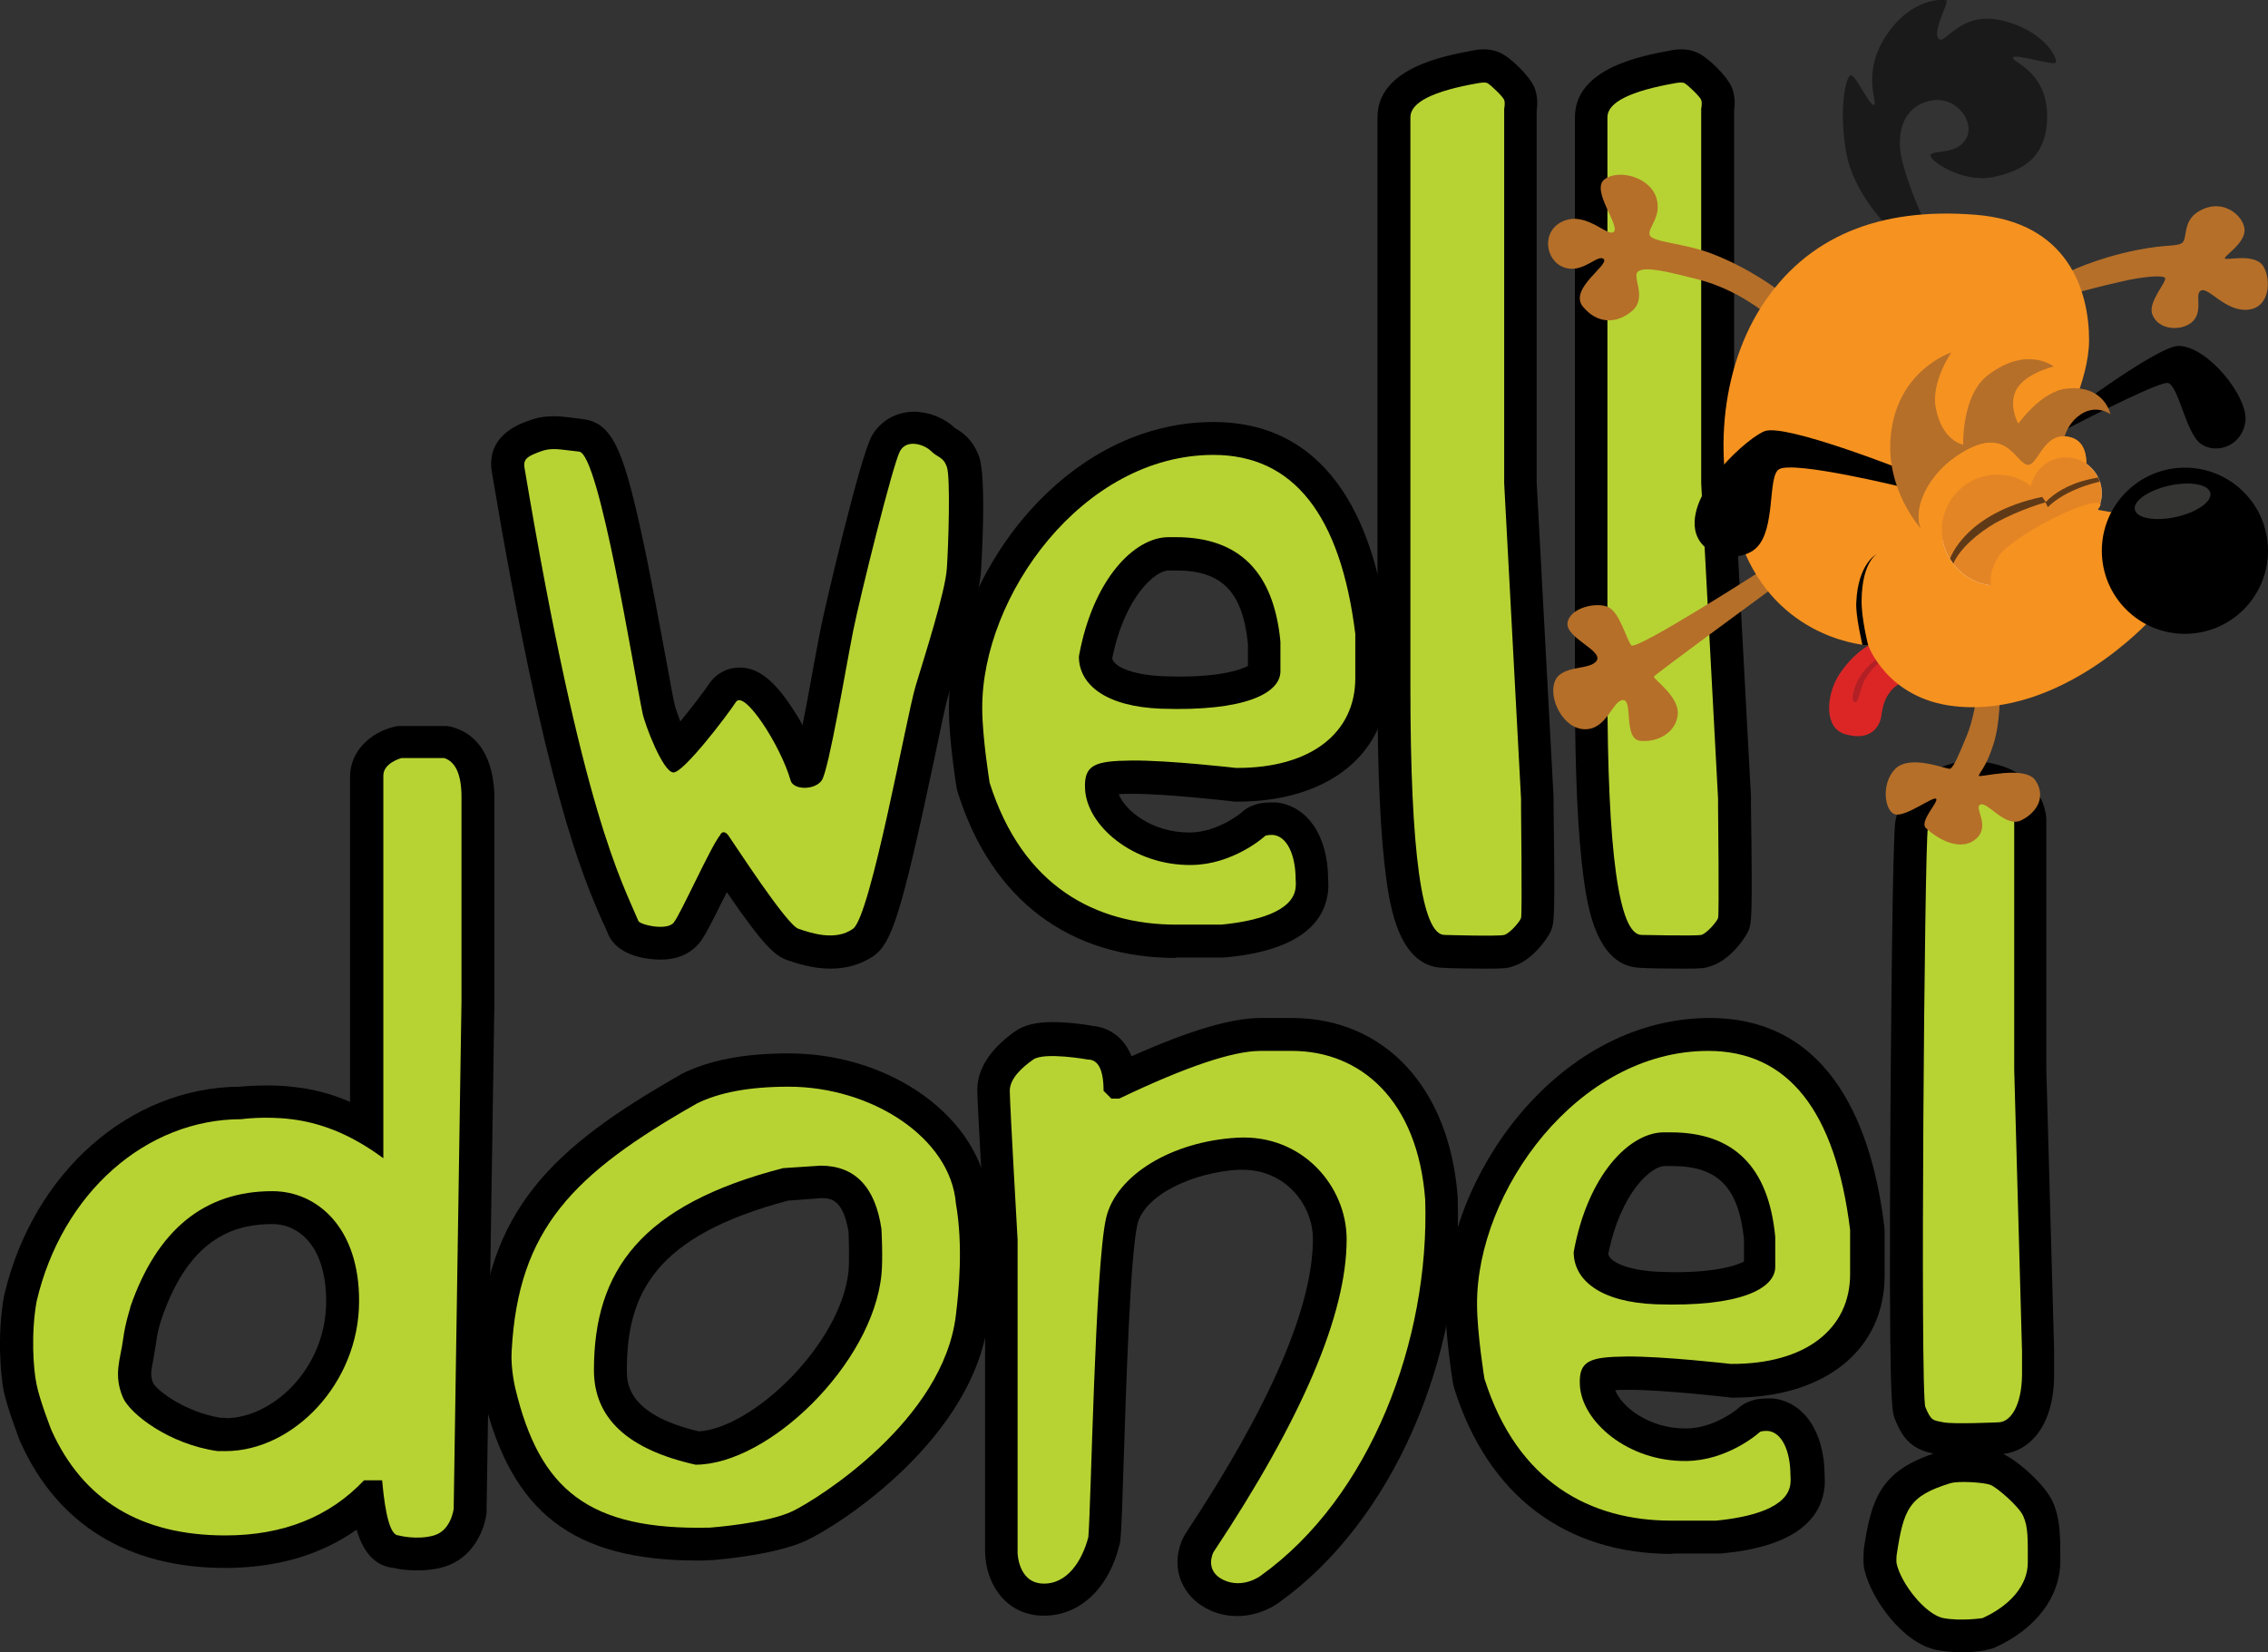 <?xml version="1.0" encoding="utf-8"?>
<!-- Generator: Adobe Illustrator 21.0.0, SVG Export Plug-In . SVG Version: 6.00 Build 0)  -->
<svg version="1.1" xmlns="http://www.w3.org/2000/svg" xmlns:xlink="http://www.w3.org/1999/xlink" x="0px" y="0px"
	 viewBox="0 0 551.4 401.7" style="enable-background:new 0 0 551.4 401.7;" xml:space="preserve">
<rect x="0" y="0" width="551.4" height="401.7" fill="#333333" stroke="none"/>
<style type="text/css">
	.Drop_x0020_Shadow{fill:none;}
	.Outer_x0020_Glow_x0020_5_x0020_pt{fill:none;}
	.Blue_x0020_Neon{fill:none;stroke:#8AACDA;stroke-width:7;stroke-linecap:round;stroke-linejoin:round;}
	.Chrome_x0020_Highlight{fill:url(#SVGID_1_);stroke:#FFFFFF;stroke-width:0.363;stroke-miterlimit:1;}
	.Jive_GS{fill:#FFDD00;}
	.Alyssa_GS{fill:#A6D0E4;}
	.st0{fill:#B7D333;}
	.st1{fill:#DC2626;}
	.st2{fill:#B22025;}
	.st3{fill:#B56F29;}
	.st4{fill:#1A1A1A;}
	.st5{fill:#F69220;}
	.st6{fill:#CBCBCA;}
	.st7{fill:#FFFFFF;}
	.st8{fill:#E48525;}
	.st9{fill:#603A17;}
	.st10{fill:#343433;}
</style>
<linearGradient id="SVGID_1_" gradientUnits="userSpaceOnUse" x1="-61.179" y1="-236.31" x2="-61.179" y2="-237.31">
	<stop  offset="0" style="stop-color:#656565"/>
	<stop  offset="0.618" style="stop-color:#1B1B1B"/>
	<stop  offset="0.629" style="stop-color:#545454"/>
	<stop  offset="0.983" style="stop-color:#3E3E3E"/>
</linearGradient>
<g id="svg-text-welldone">
	<g id="welldonetext">
		<path id="black-w" d="M201.9,235.5c-4.3,0-8.2-1.3-10.3-2c-3.3-1.1-6.1-3.8-14.9-16.6c-0.3,0.7-0.6,1.3-0.9,1.8
			c-3.3,6.7-4.6,9.1-5.8,10.6c-1.5,1.8-4.3,4-9.4,4c-2.4,0-10.4-0.5-12.8-6.3c-0.3-0.8-0.7-1.7-1.2-2.7c-4.9-11.1-14-31.9-27-109.4
			c-1.5-8.8,6.3-11.7,8.9-12.6c2.1-0.8,4-1.1,6.2-1.1c1.6,0,3,0.2,4.7,0.4c0.7,0.1,1.4,0.2,2.3,0.3c7,0.8,9.7,7.4,13.8,25.7
			c2.5,11,4.8,24.1,6.6,33.6c0.9,4.8,1.5,8.5,2,10.4c0.2,0.8,0.7,2.2,1.3,3.8c2.7-3.3,5.7-7.2,6.9-9c1.7-2.6,4.5-4.1,7.5-4.1
			c4.6,0,8.6,3.2,13.3,10.6c0.7,1.1,1.4,2.2,2,3.4c1-4.9,2-10.5,2.7-14.4c0.8-4.1,1.4-7.6,1.9-9.9c0.7-3.6,9.4-41.1,12.3-46.1
			c2.1-3.6,5.9-5.8,10.2-5.8c3.6,0,7.4,1.5,10,4c0.1,0,0.1,0.1,0.2,0.1c1.3,0.8,4,2.4,5.6,6.7c2,5.3,0.5,27.8,0.5,28
			c-0.4,5.6-3.6,16.3-7.1,27.6l-0.9,2.8c-0.6,1.9-1.9,8.2-3.3,15c-8.2,38.7-10.5,45.1-14.9,48.2
			C209.2,234.5,205.8,235.5,201.9,235.5z"/>
		<path id="black-e1" d="M285.9,232.9c-26,0-44.8-14.2-53-40.1c-0.1-0.4-0.2-0.7-0.3-1.1c-0.1-0.5-1.9-11.8-1.9-19.4
			c0-15.5,6.8-32.8,18.1-46.3c12.7-15.1,29.1-23.4,46.2-23.4c29.9,0,39.6,27.5,42.4,50.6c0,0.3,0.1,0.7,0.1,1v10.9
			c0,18.1-14.4,29.8-36.7,29.8l-0.4,0c-0.3,0-0.6,0-0.9-0.1c-0.2,0-15.5-1.8-24-1.8l-0.4,0c-1.3,0-2.3,0-3.1,0.1
			c1.5,3.9,8,9.3,17.1,9.3l0.3,0c6.9-0.1,12.7-5,12.7-5.1c2.6-2.2,5.7-2.2,6.8-2.2c0.7,0,1.1,0,1.1,0c0.1,0,0.3,0,0.4,0
			c7.5,0.9,12.4,8.1,12.5,18.5c0,0.6,0.1,1.7,0,2.9c-0.6,6.5-5.4,14.6-25.4,16.3c-0.2,0-0.5,0-0.7,0H285.9z M270.4,160.1
			c0.6,2.5,6.6,4.1,12.2,4.3c1.3,0,2.6,0.1,3.8,0.1c11,0,15.5-1.8,17-2.6v-5.4c-1.3-12.6-6.3-17.8-17.4-17.8h-1.8
			C280.9,138.6,273.4,145.1,270.4,160.1z"/>
		<path id="black-L1" d="M361.3,235.5c-4.1,0-9.5-0.1-10.3-0.2c-11-0.1-13.1-15.4-14-21.9c-1.4-10.5-2.1-25.6-2.1-46.2V28.5
			c0-12.1,16.7-15,23.1-16.2c0.5-0.1,1.5-0.3,2.7-0.3c1.3,0,2.6,0.2,3.7,0.7c2.8,1.1,7.6,5.9,8.7,8.7c0.8,2.1,0.7,4.2,0.5,5.6v90.3
			l4.1,76.4c0,0.1,0,0.3,0,0.4v2c0.4,27.5,0.1,28.1-0.5,29.9c-0.8,2.1-4.8,7.7-9.6,9C366.6,235.4,365.4,235.5,361.3,235.5z"/>
		<path id="black-L2" d="M409.3,235.5c-4.1,0-9.5-0.1-10.3-0.2c-11-0.1-13.1-15.4-14-21.9c-1.4-10.5-2.1-25.6-2.1-46.2V28.5
			c0-12.1,16.7-15,23.1-16.2c0.5-0.1,1.5-0.3,2.7-0.3c1.4,0,2.6,0.2,3.7,0.7c2.8,1.1,7.6,5.9,8.7,8.7c0.8,2.1,0.7,4.2,0.5,5.6v90.3
			l4.1,76.4c0,0.1,0,0.3,0,0.4v2c0.4,27.5,0.1,28.1-0.5,29.9c-0.8,2.1-4.8,7.7-9.6,9C414.5,235.4,413.4,235.5,409.3,235.5z"/>
		<path id="black-d" d="M101.4,381.8c-2.5,0-4.5-0.3-5.7-0.6c-5-0.5-7.6-4.5-9-9.3c-8.8,6.2-19.5,9.3-32,9.3
			c-23.5,0-40.6-10.5-49.6-30.3c-0.1-0.1-0.1-0.3-0.2-0.4c-0.3-0.8-3.1-8.1-4-12.3C0.1,334-0.7,324.2,1,315c0-0.1,0.1-0.3,0.1-0.4
			c7-29.5,30.4-50.2,57.1-50.4c1.1-0.1,3.5-0.3,6.6-0.3c2.4,0,4.7,0.1,6.9,0.4c4.6,0.5,9.1,1.7,13.4,3.6c0-32,0-76.5,0-78.8
			c-0.1-6.7,5.3-11.1,10.7-12.4c0.6-0.2,1.3-0.2,1.9-0.2H108c0.8,0,1.6,0.1,2.4,0.4c8.5,2.7,9.8,11.9,9.8,17.2c0,0,0,49.5,0,49.6
			L118.3,367c0,0.2,0,0.5,0,0.7c-0.4,4-3.2,11.3-10.6,13.3C105.7,381.6,103.6,381.8,101.4,381.8z M54.8,344.8
			c11.5,0,24.5-12.1,24.5-28.4c0-6.8-1.7-12.1-5-15.4c-2.2-2.2-5-3.4-8-3.4c-8.2,0-19.9,2.4-26.9,22.7c0,0.1-0.1,0.3-0.1,0.3
			s-1,2.7-1.4,6.2c-0.2,1.3-0.4,2.5-0.6,3.6c-0.6,3-0.8,4.2,0,6c1.2,1.9,7.8,6.9,16.3,8.3H54.8z"/>
		<path id="black-o" d="M169.6,379.4c-30.2,0-45.3-11.6-52.1-40c-0.1-0.6-1.5-6.2-1.1-11.5c1.8-33.7,17.9-48.9,49-66.6
			c0.1-0.1,0.2-0.1,0.3-0.2c6.6-3.3,15.1-5,26-5c25.1,0,46.8,15.8,48.6,35.4c1.8,10.5,0.9,21.6,0,29.1
			c-3.4,28.9-35.7,49.9-44.2,53.9c-7.2,3.4-20.4,4.6-22.9,4.8c-0.1,0-0.3,0-0.4,0C171.7,379.4,170.6,379.4,169.6,379.4z
			 M191.6,291.9c-32.5,8.6-39.2,22.7-39.2,41.2c0,3,0,10.8,17.5,14.9c13.2-0.8,34.6-21.3,36.4-39c0.2-2.3,0.1-6.9,0-9.5
			c-1.3-7.9-4.3-8.2-6.6-8.2L191.6,291.9z"/>
		<path id="black-n" d="M253.9,392.8c-0.3,0-0.5,0-0.8,0c-8.9-0.4-13.5-8.1-13.6-15.5v-75.9c-0.3-6.1-1.9-33.4-1.9-36.4
			c0-5.1,3.1-9.9,9.1-14.2c2.3-1.6,5.1-2.3,9.3-2.3c3.8,0,8,0.6,9.5,0.9c3.9,0.3,7.3,2.6,9.1,6.3c0.2,0.3,0.3,0.7,0.5,1.1
			c14.2-6.3,24.3-9.3,31.4-9.3h7.6c22.6,0,38.4,17.1,40.3,43.6c0,0.1,0,0.2,0,0.3c1.3,39.2-16.1,78.6-43.3,98.1
			c-1,0.8-5,3.4-10.3,3.4c-2.4,0-4.8-0.5-7-1.6c-4.3-2.1-6.1-5.3-6.9-7.6c-1.6-4.8,0.3-9,0.9-10.1c0.1-0.2,0.3-0.5,0.4-0.7
			c20.6-31.1,31-55.2,31-71.7c0-8.1-6.5-16.8-17.1-16.8c-0.4,0-0.7,0-1.1,0c-10.5,0.6-22.8,5.9-24.5,13.4
			c-1.7,7.7-2.7,38.7-3.3,57.2c-0.3,9.5-0.5,16.4-0.8,19.2c0,0.5-0.1,0.9-0.2,1.3C269.6,386.2,262.5,392.8,253.9,392.8z"/>
		<path id="black-e2" d="M406.6,377.8c-26,0-44.8-14.2-53-40.1c-0.1-0.4-0.2-0.7-0.3-1.1c-0.1-0.5-1.9-11.8-1.9-19.4
			c0-15.5,6.8-32.8,18.1-46.3c12.7-15.1,29.1-23.4,46.2-23.4c29.9,0,39.6,27.5,42.4,50.6c0,0.3,0.1,0.7,0.1,1v10.9
			c0,18.1-14.4,29.8-36.7,29.8l-0.4,0c-0.3,0-0.6,0-0.9-0.1c-0.2,0-15.5-1.8-24-1.8l-0.4,0c-1.3,0-2.3,0-3.1,0.1
			c1.5,3.9,8,9.3,17.1,9.3l0.3,0c6.9-0.1,12.7-5,12.7-5.1c2.6-2.2,5.7-2.2,6.8-2.2c0.7,0,1.1,0,1.1,0c0.1,0,0.3,0,0.4,0
			c7.5,0.9,12.4,8.1,12.5,18.5c0,0.6,0.1,1.7,0,2.9c-0.6,6.5-5.4,14.6-25.4,16.3c-0.2,0-0.5,0-0.7,0H406.6z M391,304.9
			c0.6,2.5,6.6,4.1,12.2,4.3c1.3,0,2.6,0.1,3.8,0.1c11,0,15.5-1.8,17-2.6v-5.4c-1.3-12.6-6.3-17.8-17.4-17.8h-1.8
			C401.5,283.4,394,289.9,391,304.9z"/>
		<path id="black-excl" d="M476.9,401.7c-2.1,0-4.1-0.2-5.8-0.5c-8.6-1.6-16.2-12.6-17.8-19.5c-0.3-1.2-0.3-2.7-0.2-4.4
			c0-0.1,0-0.2,0-0.4c1.8-12.6,4.2-19.2,17-23.5c-4.9-1-7.4-3.2-9.4-8.4c-0.8-1.9-1.5-3.8-1.1-73.2c0.1-16,0.5-68.3,1.2-72.1
			c1.3-6.3,4.4-10.2,10-12.7c2.3-1,5-2,8.5-2c2,0,4.1,0.3,6.6,1c8.9,2.5,11.5,9.5,11.6,13.2c0,0.1,0,60.7,0,60.7l1.9,68.4
			c0,0.1,0,5.9,0,5.9c0,12.5-6,18.6-12.4,19.3c3.4,1.5,10.2,7.4,12.1,11.7c1.8,4.2,1.8,8,1.8,13.9v0.4c0,8.7-5.9,16.5-15.8,21
			c-0.7,0.3-1.4,0.5-2.1,0.6C482.9,401.3,480.2,401.7,476.9,401.7z"/>
		<path id="green-w" class="st0" d="M131.3,109.8c2.9-1.1,4.7-0.5,9.5,0c4.9,0.5,13.3,53.5,15.4,63.5c0.6,3,5,14.4,7.5,14.5
			c2.4,0.2,13.2-14,15.2-17.1c2-3.2,10.9,10.6,13.3,19c0.6,2.4,5.9,2.5,7.6,0c1.7-2.5,5.9-27.7,7.6-36.2c1.7-8.5,9.7-40.7,11.4-43.8
			c1.7-3.1,6-1.6,7.6,0c1.6,1.6,2.9,1.3,3.8,3.8c0.9,2.5,0.4,18.9,0,24.7c-0.4,5.8-5.4,21.3-7.6,28.6c-2.2,7.3-10.9,55.9-15.2,59
			c-4.3,3.1-10.4,1-13.3,0c-2.9-1-15.4-20.4-17.1-22.8c-1.3-1.5-1.9,0-1.9,0c-2.3,2.8-9.6,19.2-11.3,21.3c-1.7,2.1-8.3,0.5-8.6-0.4
			c-4-9.6-13.6-26.1-27.7-110.3C127.2,111.5,128.4,110.9,131.3,109.8z"/>
		<path id="green-e1" class="st0" d="M295,110.6c19.4,0,30.9,14.5,34.5,43.5v1.8v1.8v5.4v1.8c0,13.2-10.7,21.9-29,21.8
			c0,0-16.5-1.9-25.4-1.8c-8.9,0.1-11.6,1-11.3,6.9c0.4,8.9,11.7,18.7,25.9,18.5c9.9-0.1,17.4-6.6,17.8-7c0.4-0.4,2.1-0.3,2.1-0.3
			c3.3,0.4,5.4,4.8,5.4,10.9c0,0,0.1,0.8,0,1.8c-0.5,6-9.8,8.3-18.1,9.1h-10.9c-19.5,0-37.4-9.2-45.4-34.5c0,0-1.8-11.1-1.8-18.1
			C238.7,144.9,263.2,110.6,295,110.6z M262.3,159.6c0,6.9,6.6,12.2,20,12.7c20.5,0.7,29-3.8,29-9.1V156
			c-1.6-16.9-10-25.4-25.4-25.4h-1.8C275.8,130.6,265.7,140.8,262.3,159.6z"/>
		<path id="green-L1" class="st0" d="M359.5,20.2c0,0,1.4-0.3,2.1,0s3.9,3.4,4.1,4.1c0.3,0.8,0,2.1,0,2.1v4.1v33.1v22.8v31.1
			l4.1,76.7v2.1c0,0,0.3,26.1,0,26.9c-0.3,0.9-2.8,3.8-4.1,4.1c-1.4,0.4-14.5,0-14.5,0c-5.5,0-8.3-20-8.3-60.1V28.5
			C342.9,24.9,348.4,22.1,359.5,20.2z"/>
		<path id="green-L2" class="st0" d="M407.4,20.2c0,0,1.4-0.3,2.1,0s3.9,3.4,4.1,4.1c0.3,0.8,0,2.1,0,2.1v4.1v33.1v22.8v31.1
			l4.1,76.7v2.1c0,0,0.3,26.1,0,26.9c-0.3,0.9-2.8,3.8-4.1,4.1s-14.5,0-14.5,0c-5.5,0-8.3-20-8.3-60.1V28.5
			C390.8,24.9,396.4,22.1,407.4,20.2z"/>
		<path id="green-d" class="st0" d="M97.6,184.3H108c2.8,0.9,4.2,4.1,4.2,9.5v21.2v28.3l-1.9,123.5c0,0-0.6,5.3-4.8,6.5
			c-4.2,1.2-8.6,0-8.6,0c-1.9,0-3.2-4.5-4-13.4h-4.4c-8.4,8.9-19.7,13.4-33.7,13.4c-20.5,0-34.6-8.5-42.3-25.6c0,0-2.9-7.4-3.6-11.1
			c-0.8-3.6-1.4-12.4,0-20.2c6.2-26.5,26.7-44.3,49.8-44.3c0,0,5.6-0.8,12.1,0c6.5,0.8,13.9,3.2,22.4,9.5c0,0,0-89.3,0-92.8
			C93,185.5,97.6,184.3,97.6,184.3z M29.9,325.8c-0.6,4.6-2.4,8.4,0,14c1.7,3.9,11.1,11.3,23,13h1.9c16.5,0,32.5-16.5,32.5-36.4
			c0.1-17.8-10.1-26.8-21.1-26.8c-16.5,0-28,9.4-34.5,28.1C31.8,317.8,30.5,321.2,29.9,325.8z"/>
		<path id="green-o" class="st0" d="M191.7,264.2c20.2,0,39.4,12.4,40.7,28.4c1.8,10.2,0.7,21.4,0,27.1c-3,25.6-33.5,44.7-39.7,47.7
			c-6.2,3-20.1,4-20.1,4c-29.5,0.7-41.4-9.2-47.3-33.8c0,0-1.2-4.9-0.9-9.2c1.6-29.6,14.9-43,45-60.1
			C174.8,265.6,182.2,264.2,191.7,264.2z M144.4,333.1c0,11.7,8.2,19.3,24.7,23c17.7,0,43-24.4,45.2-46.2c0.4-3.9,0-11.1,0-11.1
			c-1.5-10.3-6.5-15.4-14.8-15.4l-9.1,0.6C155.9,292.9,144.4,308.9,144.4,333.1z"/>
		<path id="green-n" class="st0" d="M306.5,255.5h7.6c16.7,0,30.6,12,32.4,36.2c1.1,34.2-13.3,72.3-40,91.4c0,0-4.3,3.3-9.1,1
			c-4.7-2.3-2.4-6.7-2.4-6.7c21.6-32.5,32.4-57.9,32.4-76.1c0-12.9-10.8-25.6-26.6-24.7c-15.9,0.9-29.5,9.1-31.9,19.6
			c-2.7,12.2-3.6,69.2-4.3,77.5c-1.5,5.8-5.2,11.6-11.2,11.3c-5.9-0.3-6-7.5-6-7.5v-38.1v-20.9v-17.1c0,0-1.9-33.2-1.9-36.2
			c0-3,3-5.7,5.7-7.6c2.7-1.9,13.3,0,13.3,0c2.5,0,3.8,2.5,3.8,7.6l1.9,1.9h1.9C288.4,259.3,299.8,255.5,306.5,255.5z"/>
		<path id="green-e2" class="st0" d="M415.3,255.5c19.4,0,30.9,14.5,34.5,43.5v1.8v1.8v5.4v1.8c0,13.2-10.7,21.9-29,21.8
			c0,0-16.5-1.9-25.4-1.8c-8.9,0.1-11.6,1-11.3,6.9c0.4,8.9,11.7,18.7,25.9,18.5c9.9-0.1,17.4-6.6,17.8-7c0.4-0.4,2.1-0.3,2.1-0.3
			c3.3,0.4,5.4,4.8,5.4,10.9c0,0,0.1,0.8,0,1.8c-0.5,6-9.8,8.3-18.1,9.1h-10.9c-19.5,0-37.4-9.2-45.4-34.5c0,0-1.8-11.1-1.8-18.1
			C359,289.7,383.5,255.5,415.3,255.5z M382.6,304.4c0,6.9,6.6,12.2,20,12.7c20.5,0.7,29-3.8,29-9.1v-7.3
			c-1.6-16.9-10-25.4-25.4-25.4h-1.8C396.1,275.4,386,285.7,382.6,304.4z"/>
		<path id="green-excl" class="st0" d="M482,393.4c0,0-5.2,0.8-9.5,0c-4.3-0.8-10.3-8.3-11.4-13.3c-0.1-0.6,0-1.9,0-1.9
			c1.7-11.4,3-14.5,13.1-17.6c2-0.6,8.1-0.2,9.7,0.4c1.6,0.6,7,5.3,8,7.6c1.2,2.7,1.1,5.5,1.1,11.1
			C493.1,385.6,488.4,390.5,482,393.4z M485.8,345.8c0,0-10.9,0.5-13.3,0c-2.5-0.5-3-0.3-4.4-3.7c-1.3-3.3-0.2-136.9,0.6-140.7
			c0.8-3.8,2.2-5.6,5.5-7c3.2-1.4,5.3-1.8,9.8-0.6c5.6,1.5,5.7,5.7,5.7,5.7v60.6l1.9,68.5c0,0,0,2.7,0,5.7
			C491.5,341.8,488.8,345.8,485.8,345.8z"/>
	</g>
</g>
<g id="svg-dog">
	<g id="tong">
		<path class="st1" d="M454.5,156.8c0,0-4.2,2.1-7.6,7.6c-2.9,4.8-3.5,12.6,1.7,14.1c6.5,1.9,8.5-2.2,8.8-4.5c0.4-2.8,1-4.3,2-5.6
			c1-1.5,2.5-2.2,2.5-2.2L454.5,156.8z"/>
		<path class="st2" d="M456.9,159.9c0,0-2.7,1.4-4.7,4.6c-1.5,2.5-2.4,5.7-1.3,6.2c1.1,0.5,1.2-3.4,2.7-5.8c1.8-3,4-4.3,4-4.3
			L456.9,159.9z"/>
	</g>
	<path id="hangR" class="st3" d="M480.6,169.1c0,0-0.8,6-2.5,9.9c-1.6,3.9-3.1,7.6-4,7.9c-0.9,0.2-9.6-3.6-13.3,0
		c-3.6,3.6-2.6,10.5,0,11.1c2.6,0.6,9.1-4.4,9.9-3.8c0.8,0.6-4.1,5.4-2.5,7.1c1.6,1.6,7.6,6.1,11.9,2.9c4.2-3.2-0.4-7.9,1.4-8.6
		c1.8-0.7,6.1,5.8,10,3.8c3.9-2,5.9-5.8,3.4-9.6c-2.5-3.9-13.8-0.6-13.8-1.2c0-0.6,1.8-2.1,3.5-7.5c1.8-5.4,1.6-13.1,1.6-13.1
		L480.6,169.1z"/>
	<path id="handL" class="st3" d="M429.2,138.1c0,0-31.4,20.2-32.6,18.8c-1.2-1.5-2.8-8-5.6-9.3c-2.8-1.3-9.3,0.1-9.9,3.8
		c-0.5,3.7,8.6,6.7,7.1,9.2c-1.6,2.5-8.6,0.9-10.2,5.1c-1.6,4.2,2.1,11.6,7.4,11.6c5.3,0,6.7-7.1,9.2-7.1c2.5,0,0,9.3,4.1,9.9
		c4.1,0.5,8.8-1.9,9.2-6.4c0.4-4.4-6-8.6-5.8-9.2c0.2-0.5,29.8-22.2,29.8-22.2L429.2,138.1z"/>
	<path id="legR" class="st3" d="M501.1,67c0,0,5.6-3.1,14.8-5.4c9.8-2.4,12.5-1.5,14.4-2.4c1.9-0.9-0.3-6,5.4-8.4
		c5.6-2.4,10.2,2.3,10,5.4c-0.2,3.1-4.8,5.9-4.8,6.6c0,0.7,7.3-1.5,9.4,2c1.9,3.2,1.6,10-3.8,10.5c-5.4,0.5-9.4-5.4-11.3-4.7
		c-1.9,0.7,0.8,5.3-2.5,7.9c-2.6,2-7.9,1.8-9.4-2c-1.3-3.1,3.9-8.3,3-9c-0.9-0.7-6.1-0.1-10.3,0.9c-4.2,0.9-10.9,2.7-10.9,2.7
		L501.1,67z"/>
	<path id="legL" class="st3" d="M432.5,70.7c0,0-6.8-5.4-16.5-9.1c-6.7-2.5-14.2-2.7-14.9-4.4c-0.7-1.8,3.2-4.5,1.5-9.4
		c-1.8-4.9-9.2-6.7-12.5-4.2c-3.4,2.5,3.7,11.1,2.3,12.7c-1.4,1.6-6.5-4.9-12.2-2.6c-5.6,2.3-4.6,9.6,0,11.3c4.6,1.7,8.3-3.4,9.7-2
		c1.4,1.4-8.5,7.2-5.1,11.5c3.4,4.2,8.1,4.4,12,1.1c3.9-3.4-0.4-8.6,1.6-9.7c1.9-1.1,6.9,0.1,14.7,2.1c9.2,2.4,16,8.1,16,8.1
		L432.5,70.7z"/>
	<path id="tail" class="st4" d="M459.6,55.7c0,0-9-8.3-10.8-18.9c-1.8-10.6,0-18.5,1.2-18.5c1.2,0,4.6,7.6,5.6,7.2
		c1.1-0.4-3.2-7.6,3-16.9c6.2-9.3,13.9-8.8,14.6-8.5c0.7,0.4-3.5,7.6-1.9,9.3c1.6,1.8,5.1-6.9,15.5-4.4c10.4,2.5,13.6,9.4,13,10.2
		c-0.5,0.9-10.1-2.3-10.4-1.2c-0.4,1.1,8.1,3.2,8.3,13.8c0.2,10.6-6.2,13.9-13.4,15.3c-7.2,1.4-15.7-4.2-14.9-5.5
		c0.8-1.2,6.1,0.1,8.5-3.7c2.5-3.9-2-10.4-8-9.5c-5.3,0.8-8.2,4.8-8,11c0.2,6.2,6.3,19.2,6.3,19.2L459.6,55.7z"/>
	<path id="dog-body" class="st5" d="M509.2,123.8l-8.2-18.5c0,0,6.9-12.7,6.9-22.6c0-12-5.1-28.8-27.8-30.5
		c-23-1.8-40.8,5.1-51.9,22.4c-10.7,16.7-12.1,41.3-3.9,60c9.3,21.3,29.9,22.3,29.9,22.3s4.6,13,21,14.8c26,2.9,47.5-20.9,47.5-20.9
		l-5.1-25.5L509.2,123.8z"/>
	<path id="mouth" d="M454.2,156.9c0,0-1.7-6.6-1.6-11c0.1-9.2,3.7-11.2,3.7-11.2s-4.6,2.2-5,11.8c-0.2,3.2,1.5,10.3,1.5,10.3
		L454.2,156.9z"/>
	<path id="earL" d="M462.8,114.3c0,0-28.6-11.3-33.7-9.5c-3.8,1.3-18.5,14.1-17,23.8c1.1,7,10.8,8.5,14.9,4.6
		c4.8-4.6,2.7-17.4,5.5-19.1c3.5-2.2,30.3,4.4,30.3,4.4V114.3z"/>
	<path id="earR" d="M499.4,103c0,0,25-19,30.3-18.9c7.1,0.1,17,12.5,16.2,18.4c-0.8,5.9-6.9,8-10.7,5.5c-3.8-2.5-5.6-14.6-8.2-14.9
		c-2.6-0.3-25.9,11.9-25.9,11.9L499.4,103z"/>
	<path class="st3" d="M467.1,128.6c0,0-8.8-9.5-7.4-22.8c1.6-15.9,14.7-20.1,14.7-20.1s-4.9,7.1-3.8,13.3c1.5,8.3,6.7,9.1,6.7,9.1
		s-0.4-11.9,5.9-16.8c9.5-7.4,16.1-2.2,16.1-2.2s-8,1.9-9.5,6.6c-1.2,3.8,0.9,7.3,0.9,7.3s5.5-7.8,11.6-8.5
		c9.3-1.1,10.8,6.2,10.8,6.2s-3.9-2.9-8.1,0.7c-3,2.6-3.3,5.9-3.3,5.9l1.1,7.9L467.1,128.6z"/>
	<g id="eyes-open">
		<path class="st5" d="M470.1,132.3c0,0-1.5-0.9-3-3.7c-2.1-4,0.8-13.4,10.7-19c10-5.6,12.1,2.5,14.9,3.4c2.8,0.9,3.9-8.4,10.6-6.7
			c5.5,1.4,3.6,9.2,3.6,9.2L470.1,132.3z"/>
		<circle class="st6" cx="502.3" cy="119.9" r="8.7"/>
		<circle cx="503" cy="119.2" r="1.9"/>
		<circle class="st7" cx="485.6" cy="128.9" r="13.5"/>
		<circle cx="486.7" cy="127.7" r="3"/>
		<path class="st5" d="M509.9,123.9c0,0,1.2-1.2,0.6-1.5c-2.9-1.5-22.2,8.4-24.9,13.3c-3.7,6.6,0,9.8,0,9.8s8.6-1.2,16-6.2
			C509,134.2,509.9,123.9,509.9,123.9z"/>
	</g>
	<g id="eyes-close">
		<path class="st5" d="M470.1,132.3c0,0-1.5-0.9-3-3.7c-2.1-4,0.8-13.4,10.7-19c10-5.6,12.1,2.5,14.9,3.4c2.8,0.9,3.9-8.4,10.6-6.7
			c5.5,1.4,3.6,9.2,3.6,9.2L470.1,132.3z"/>
		<circle class="st8" cx="502.3" cy="119.9" r="8.7"/>
		<path class="st9" d="M510.1,116.1l0.4,1c0,0-3.9,0.8-7.8,2.8c-2.9,1.5-5.7,3.7-6.8,6l-0.6-0.8
			C495.2,125.1,497.9,118.1,510.1,116.1z"/>
		<circle class="st8" cx="485.6" cy="128.9" r="13.5"/>
		<path class="st9" d="M496.5,120.8l0.9,1.3c0,0-6.2,1.7-12.2,5c-4.5,2.6-8.7,6.3-10.3,9.9l-0.8-1.2
			C474.1,135.9,477.6,124.8,496.5,120.8z"/>
		<path class="st5" d="M509.9,123.9c0,0,1.2-1.2,0.6-1.5c-2.9-1.5-22.2,8.4-24.9,13.3c-3.7,6.6,0,9.8,0,9.8s8.6-1.2,16-6.2
			C509,134.2,509.9,123.9,509.9,123.9z"/>
	</g>
	<g id="nose">
		<circle cx="531.2" cy="133.9" r="20.2"/>
		
			<ellipse transform="matrix(0.976 -0.217 0.217 0.976 -13.909 117.349)" class="st10" cx="528.3" cy="122.1" rx="9.4" ry="3.9"/>
	</g>
</g>
</svg>
